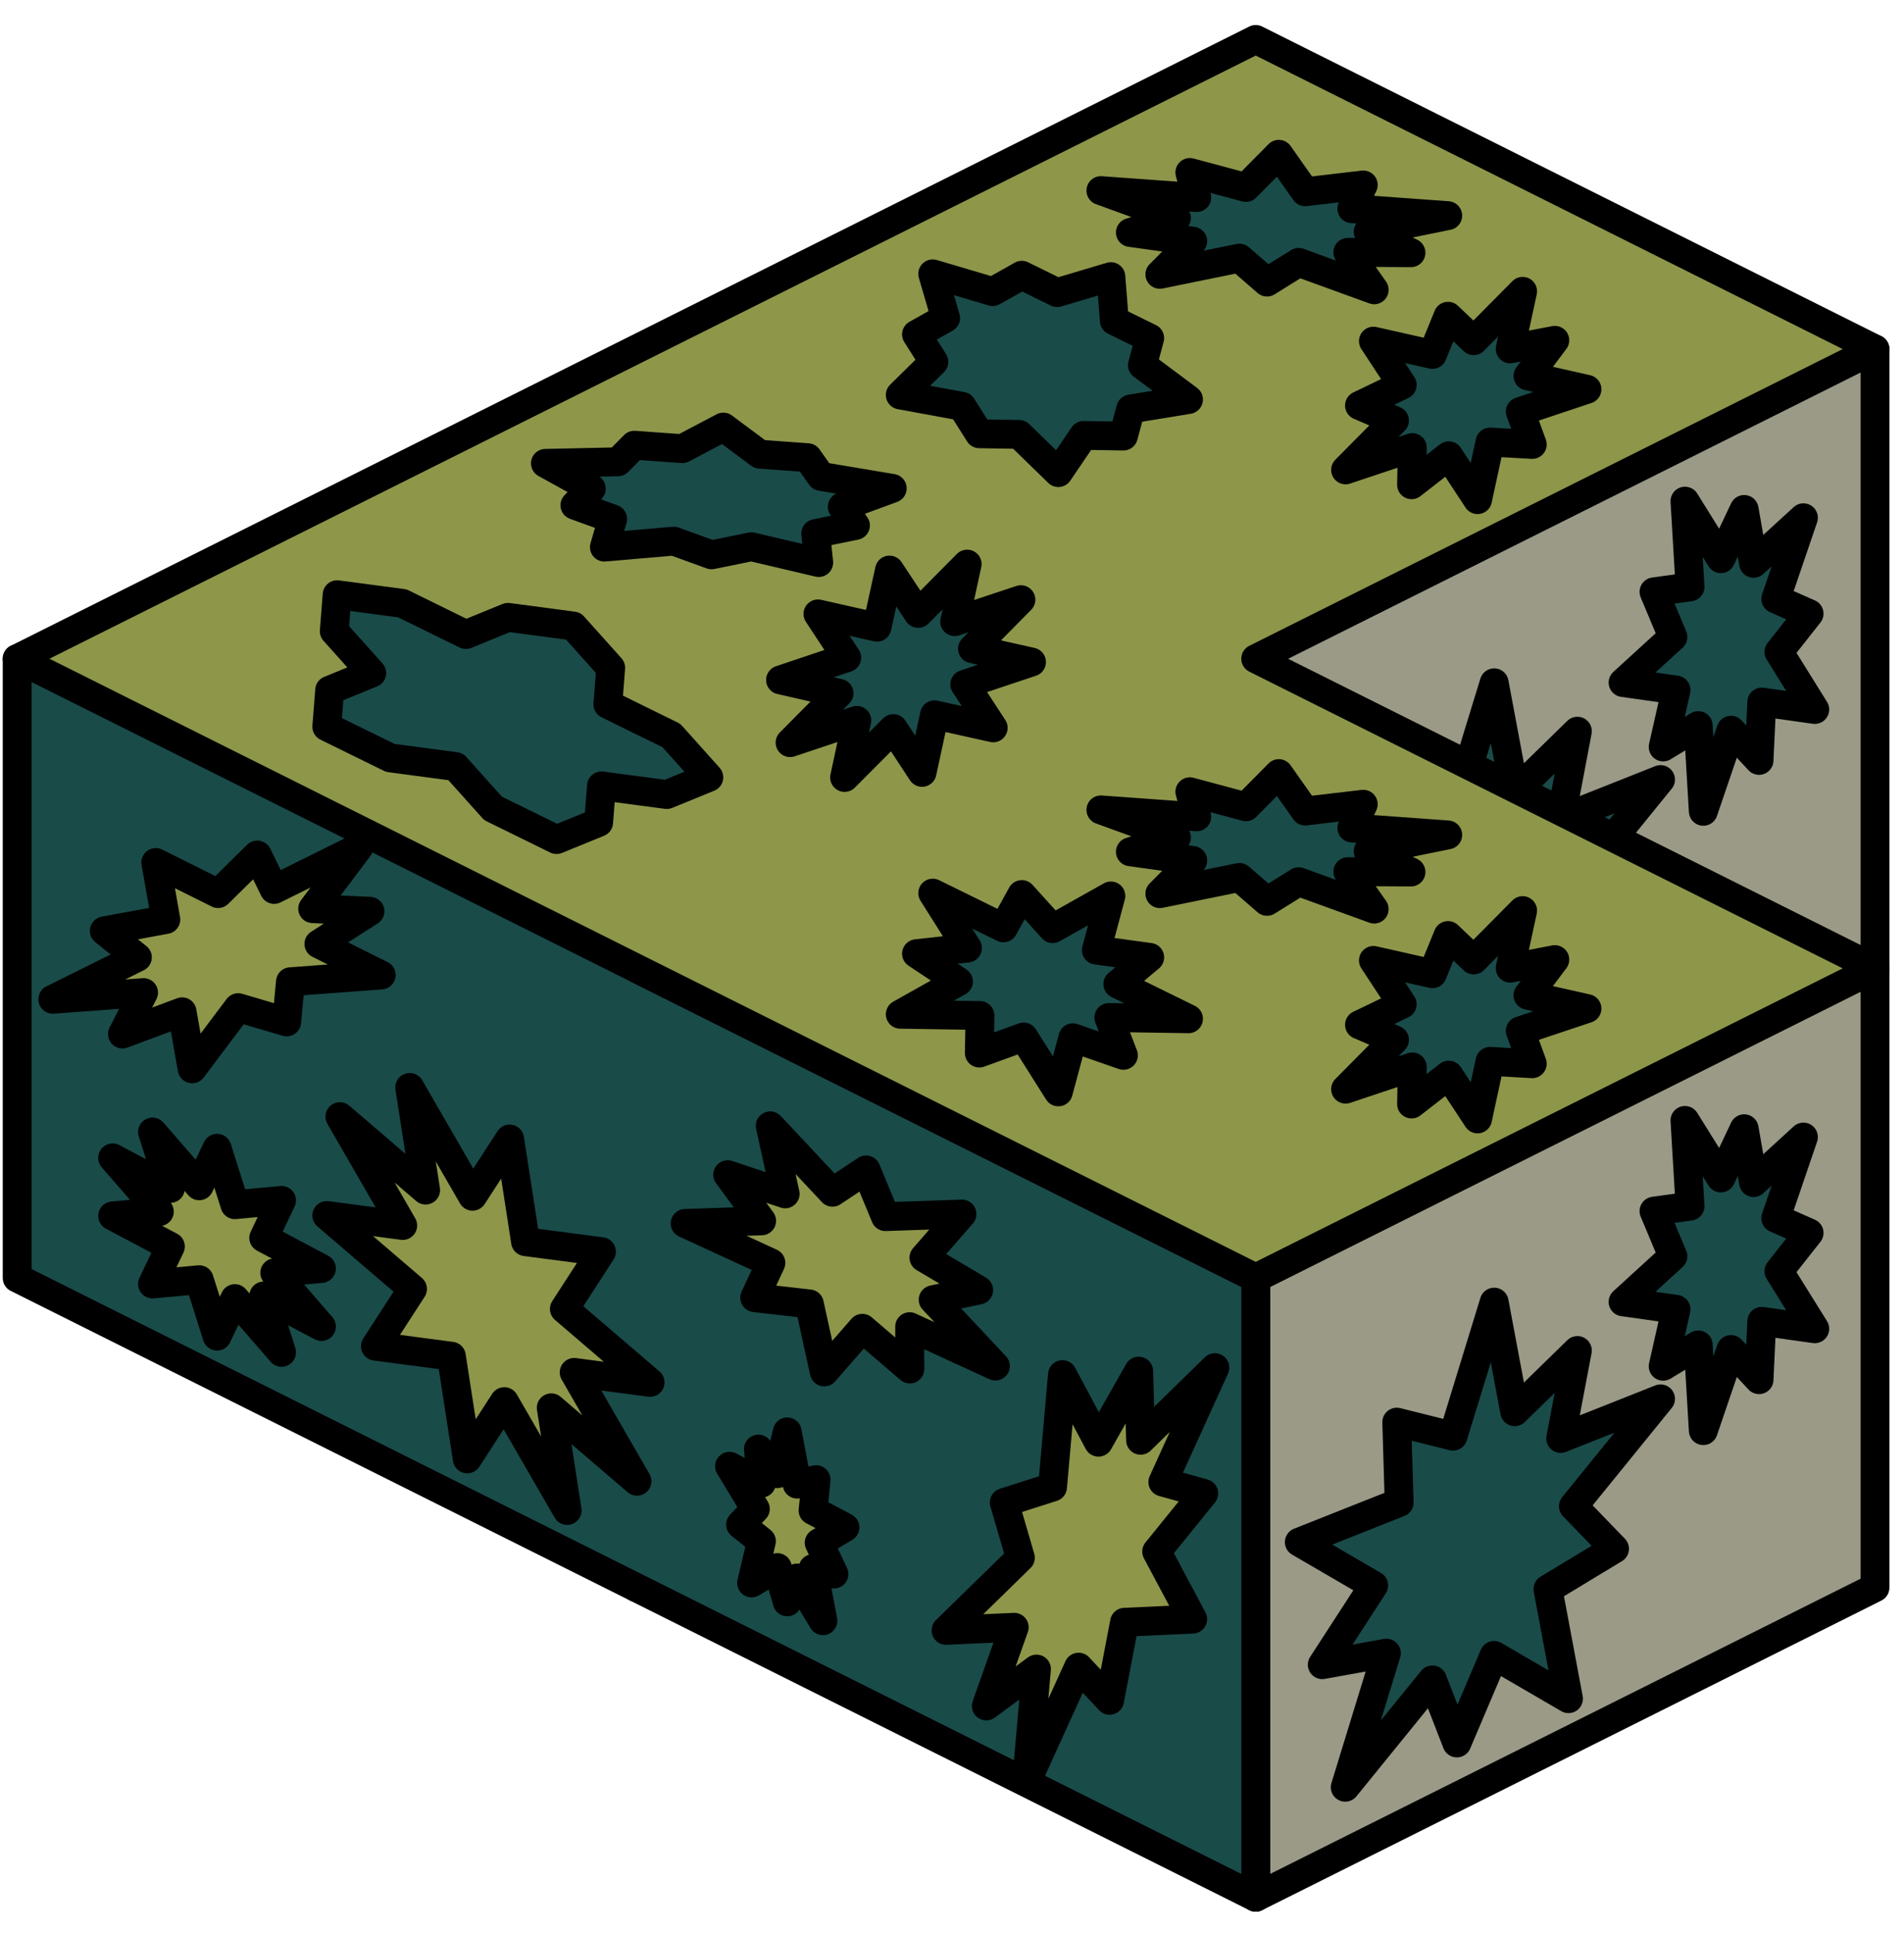 <?xml version="1.0" encoding="UTF-8" standalone="no"?><!DOCTYPE svg PUBLIC "-//W3C//DTD SVG 1.1//EN" "http://www.w3.org/Graphics/SVG/1.1/DTD/svg11.dtd"><svg width="100%" height="100%" viewBox="0 0 66 67" version="1.1" xmlns="http://www.w3.org/2000/svg" xmlns:xlink="http://www.w3.org/1999/xlink" xml:space="preserve" xmlns:serif="http://www.serif.com/" style="fill-rule:evenodd;clip-rule:evenodd;stroke-linecap:round;stroke-linejoin:round;stroke-miterlimit:1.5;"><g id="hedge03"><g><g><path d="M64.994,33.566l-42.933,21.466l0,-21.466l42.933,-21.466l0,21.466" style="fill:#9b9a87;stroke:#000;stroke-width:1px;"/><path d="M58.407,17.371l1.244,1.996l0.809,-1.708l0.326,1.867l1.728,-1.579l-0.959,2.813l1.155,0.51l-1.047,1.327l1.244,1.996l-1.837,-0.258l-0.095,2.023l-0.973,-1.047l-0.959,2.812l-0.176,-2.972l-1.215,0.741l0.446,-1.974l-1.836,-0.258l1.728,-1.579l-0.656,-1.566l1.249,-0.172l-0.176,-2.972Z" style="fill:#194b49;stroke:#000;stroke-width:1px;"/><path d="M26.055,33.494l1.591,2.679l0.971,-2.165l0.445,2.449l2.118,-1.934l-1.135,3.59l1.45,0.742l-1.275,1.653l1.591,2.68l-2.292,-0.46l-0.076,2.623l-1.233,-1.428l-1.134,3.591l-0.282,-3.875l-1.497,0.879l0.514,-2.535l-2.292,-0.46l2.117,-1.935l-0.849,-2.08l1.55,-0.139l-0.282,-3.875Z" style="fill:#194b49;stroke:#000;stroke-width:1px;"/><path d="M51.794,23.668l0.712,3.8l2.172,-2.123l-0.578,3.05l3.461,-1.373l-3.021,3.721l1.426,1.476l-2.308,1.397l0.712,3.799l-2.579,-1.5l-1.29,3.035l-0.849,-2.186l-3.021,3.72l1.427,-4.647l-2.223,0.399l1.783,-2.748l-2.579,-1.5l3.461,-1.372l-0.083,-2.788l1.95,0.488l1.427,-4.648Z" style="fill:#194b49;stroke:#000;stroke-width:1px;"/><path d="M38.183,44.457l-1.07,-1.278l-0.938,1.542l-0.172,-1.396l-1.836,1.661l1.176,-2.451l-1.102,-0.126l1.142,-1.298l-1.069,-1.278l1.795,-0.236l0.257,-1.62l0.878,0.593l1.175,-2.45l-0.065,2.304l1.261,-0.875l-0.6,1.665l1.795,-0.236l-1.836,1.66l0.522,1.079l-1.248,0.436l-0.065,2.304Z" style="fill:#194b49;stroke:#000;stroke-width:1px;"/><path d="M39.118,35.039l-0.651,-1.63l-0.027,-1.264l-1.215,0.723l-1.929,0.505l1.573,-2.027l1.153,-0.99l-0.488,-0.931l-0.19,-1.963l1.623,0.377l0.739,0.652l0.914,-1.298l1.811,-1.719l-0.569,2.26l-0.696,1.393l1.052,0.129l1.31,0.901l-1.975,1.02l-1.169,0.208l-0.264,1.378l-1.002,2.276Z" style="fill:#194b49;stroke:#000;stroke-width:1px;"/></g></g><g><path d="M64.994,55.032l-21.466,10.733l0,-21.466l21.466,-10.733l0,21.466" style="fill:#9b9a87;stroke:#000;stroke-width:1px;"/><path d="M22.061,33.566l21.467,10.733l0,21.466l-42.933,-21.466l0,-21.466" style="fill:#194b49;stroke:#000;stroke-width:1px;"/><g><path d="M43.528,1.367l21.466,10.733l-21.466,10.733l21.466,10.733l-21.466,10.733l-42.933,-21.466l42.933,-21.466Z" style="fill:#8e964a;stroke:#000;stroke-width:1px;"/><path d="M44.328,5.348l0.914,1.299l2.014,-0.236l-0.395,0.823l3.323,0.24l-2.758,0.562l1.484,0.724l-2.189,-0.013l0.914,1.299l-2.618,-0.951l-1.097,0.683l-0.957,-0.831l-2.758,0.563l1.14,-1.15l-2.162,-0.301l1.597,-0.501l-2.619,-0.951l3.323,0.24l-0.239,-0.869l1.944,0.521l1.139,-1.151Z" style="fill:#194b49;stroke:#000;stroke-width:1px;"/><path d="M38.507,9.589l0.12,1.528l1.226,0.602l-0.252,0.938l1.597,1.191l-2.004,0.328l-0.252,0.939l-1.381,-0.022l-0.875,1.289l-1.359,-1.324l-1.38,-0.022l-0.602,-0.952l-2.138,-0.394l1.165,-1.147l-0.602,-0.952l1.009,-0.566l-0.447,-1.533l2.079,0.616l1.009,-0.567l1.225,0.602l1.862,-0.554Z" style="fill:#194b49;stroke:#000;stroke-width:1px;"/><path d="M47.608,11.825l2.046,0.461l0.54,-1.324l0.89,0.847l1.696,-1.711l-0.431,1.996l1.547,-0.298l-0.931,1.236l2.046,0.462l-2.313,0.772l0.416,1.14l-1.464,-0.083l-0.432,1.996l-0.998,-1.519l-1.29,1.003l0.026,-1.288l-2.313,0.773l1.696,-1.711l-1.214,-0.521l1.481,-0.713l-0.998,-1.518Z" style="fill:#194b49;stroke:#000;stroke-width:1px;"/><path d="M25.073,14.803l1.266,0.942l1.661,0.12l0.457,0.649l2.471,0.414l-1.731,0.637l0.457,0.649l-1.379,0.281l0.105,1.005l-2.336,-0.549l-1.379,0.281l-1.31,-0.475l-2.405,0.208l0.287,-0.977l-1.309,-0.475l0.569,-0.575l-1.591,-0.877l2.513,-0.054l0.57,-0.575l1.662,0.12l1.422,-0.749Z" style="fill:#194b49;stroke:#000;stroke-width:1px;"/><path d="M19.87,21.699l1.299,1.45l-0.098,1.264l2.201,1.082l1.299,1.45l-1.459,0.596l-2.262,-0.3l-0.099,1.265l-1.459,0.596l-2.201,-1.081l-1.3,-1.45l-2.262,-0.3l-2.201,-1.081l0.099,-1.265l1.459,-0.596l-1.299,-1.45l0.099,-1.265l2.262,0.3l2.201,1.081l1.459,-0.596l2.262,0.3Z" style="fill:#194b49;stroke:#000;stroke-width:1px;"/><path d="M28.353,21.279l2.046,0.462l0.434,-1.981l0.995,1.503l1.697,-1.71l-0.432,1.995l2.296,-0.762l-1.679,1.701l2.046,0.461l-2.313,0.772l0.985,1.51l-2.034,-0.453l-0.432,1.996l-0.997,-1.518l-1.688,1.695l0.423,-1.98l-2.313,0.772l1.697,-1.711l-2.028,-0.462l2.295,-0.771l-0.998,-1.519Z" style="fill:#194b49;stroke:#000;stroke-width:1px;"/></g><path d="M13.214,33.797l-3.146,0.233l-0.131,1.393l-1.681,-0.495l-1.596,2.121l-0.348,-1.977l-2.067,0.771l0.732,-1.437l-3.146,0.232l2.931,-1.454l-1.147,-0.917l2.133,-0.394l-0.348,-1.976l2.16,1.078l1.358,-1.338l0.586,1.194l2.931,-1.454l-1.596,2.12l1.986,0.09l-1.771,1.132l2.16,1.078Z" style="fill:#8e964a;stroke:#000;stroke-width:1px;"/><path d="M14.203,37.693l2.177,3.773l1.286,-1.985l0.551,3.559l2.632,0.346l-1.286,1.986l2.972,2.546l-2.632,-0.347l2.178,3.773l-2.972,-2.546l0.551,3.559l-2.178,-3.773l-1.285,1.985l-0.551,-3.559l-2.632,-0.347l1.286,-1.985l-2.972,-2.546l2.632,0.347l-2.178,-3.774l2.972,2.547l-0.551,-3.559Z" style="fill:#8e964a;stroke:#000;stroke-width:1px;"/><path d="M7.524,39.802l0.618,1.956l1.618,-0.149l-0.618,1.3l2,1.06l-1.618,0.149l1.618,1.863l-2,-1.059l0.618,1.955l-1.618,-1.864l-0.618,1.301l-0.618,-1.956l-1.619,0.149l0.619,-1.3l-2.001,-1.06l1.619,-0.149l-1.619,-1.863l2.001,1.059l-0.619,-1.955l1.619,1.864l0.618,-1.301Z" style="fill:#8e964a;stroke:#000;stroke-width:1px;"/><path d="M44.328,26.815l0.914,1.298l2.014,-0.236l-0.395,0.823l3.323,0.24l-2.758,0.563l1.484,0.723l-2.189,-0.012l0.914,1.298l-2.618,-0.95l-1.097,0.682l-0.957,-0.83l-2.758,0.563l1.14,-1.151l-2.162,-0.301l1.597,-0.501l-2.619,-0.951l3.323,0.24l-0.239,-0.869l1.944,0.521l1.139,-1.15Z" style="fill:#194b49;stroke:#000;stroke-width:1px;"/><path d="M38.507,31.056l-0.503,1.877l1.849,0.252l-1.105,0.925l2.45,1.204l-2.761,-0.044l0.505,1.311l-1.752,-0.61l-0.504,1.877l-1.203,-1.904l-1.536,0.558l0.022,-1.302l-2.762,-0.043l2.018,-1.134l-1.455,-0.966l1.766,-0.194l-1.204,-1.905l2.451,1.204l0.637,-1.155l1.069,1.182l2.018,-1.133Z" style="fill:#194b49;stroke:#000;stroke-width:1px;"/><path d="M47.608,33.291l2.046,0.461l0.54,-1.324l0.89,0.847l1.696,-1.711l-0.431,1.996l1.547,-0.298l-0.931,1.237l2.046,0.461l-2.313,0.772l0.416,1.14l-1.464,-0.083l-0.432,1.996l-0.998,-1.518l-1.29,1.002l0.026,-1.287l-2.313,0.772l1.696,-1.711l-1.214,-0.52l1.481,-0.713l-0.998,-1.519Z" style="fill:#194b49;stroke:#000;stroke-width:1px;"/><path d="M58.407,38.837l1.244,1.996l0.809,-1.708l0.326,1.867l1.728,-1.579l-0.959,2.813l1.155,0.51l-1.047,1.327l1.244,1.996l-1.837,-0.258l-0.095,2.023l-0.973,-1.047l-0.959,2.813l-0.176,-2.972l-1.215,0.74l0.446,-1.974l-1.836,-0.258l1.728,-1.579l-0.656,-1.566l1.249,-0.172l-0.176,-2.972Z" style="fill:#194b49;stroke:#000;stroke-width:1px;"/><path d="M51.794,45.135l0.712,3.799l2.172,-2.122l-0.578,3.049l3.461,-1.373l-3.021,3.721l1.426,1.476l-2.308,1.397l0.712,3.799l-2.579,-1.5l-1.29,3.035l-0.849,-2.186l-3.021,3.721l1.427,-4.648l-2.223,0.4l1.783,-2.748l-2.579,-1.5l3.461,-1.373l-0.083,-2.787l1.95,0.487l1.427,-4.647Z" style="fill:#194b49;stroke:#000;stroke-width:1px;"/><path d="M26.699,39.025l2.157,2.302l1.166,-0.774l0.671,1.619l2.653,-0.09l-1.319,1.512l1.898,1.123l-1.578,0.334l2.158,2.302l-2.973,-1.367l0.007,1.468l-1.647,-1.412l-1.319,1.513l-0.518,-2.358l-1.894,-0.215l0.561,-1.207l-2.973,-1.367l2.652,-0.09l-1.177,-1.601l1.993,0.666l-0.518,-2.358Z" style="fill:#8e964a;stroke:#000;stroke-width:1px;"/><path d="M42.112,47.407l-1.804,3.965l1.419,0.394l-1.632,2.015l1.248,2.343l-2.363,0.108l-0.517,2.706l-1.075,-1.15l-1.804,3.965l0.344,-3.899l-1.739,1.279l0.968,-2.727l-2.363,0.108l2.576,-2.517l-0.558,-1.916l1.673,-0.534l0.344,-3.899l1.248,2.343l1.394,-2.463l0.066,2.396l2.575,-2.517Z" style="fill:#8e964a;stroke:#000;stroke-width:1px;"/><path d="M27.289,49.634l0.342,1.809l0.658,-0.154l-0.105,1.069l1.106,0.586l-0.895,0.532l0.512,1.085l-0.723,-0.191l0.341,1.809l-0.894,-1.48l-0.342,0.825l-0.342,-1.187l-0.894,0.532l0.341,-1.447l-0.723,-0.576l0.512,-0.542l-0.895,-1.48l1.106,0.586l-0.105,-1.181l0.658,0.852l0.342,-1.447Z" style="fill:#8e964a;stroke:#000;stroke-width:1px;"/></g></g></svg>